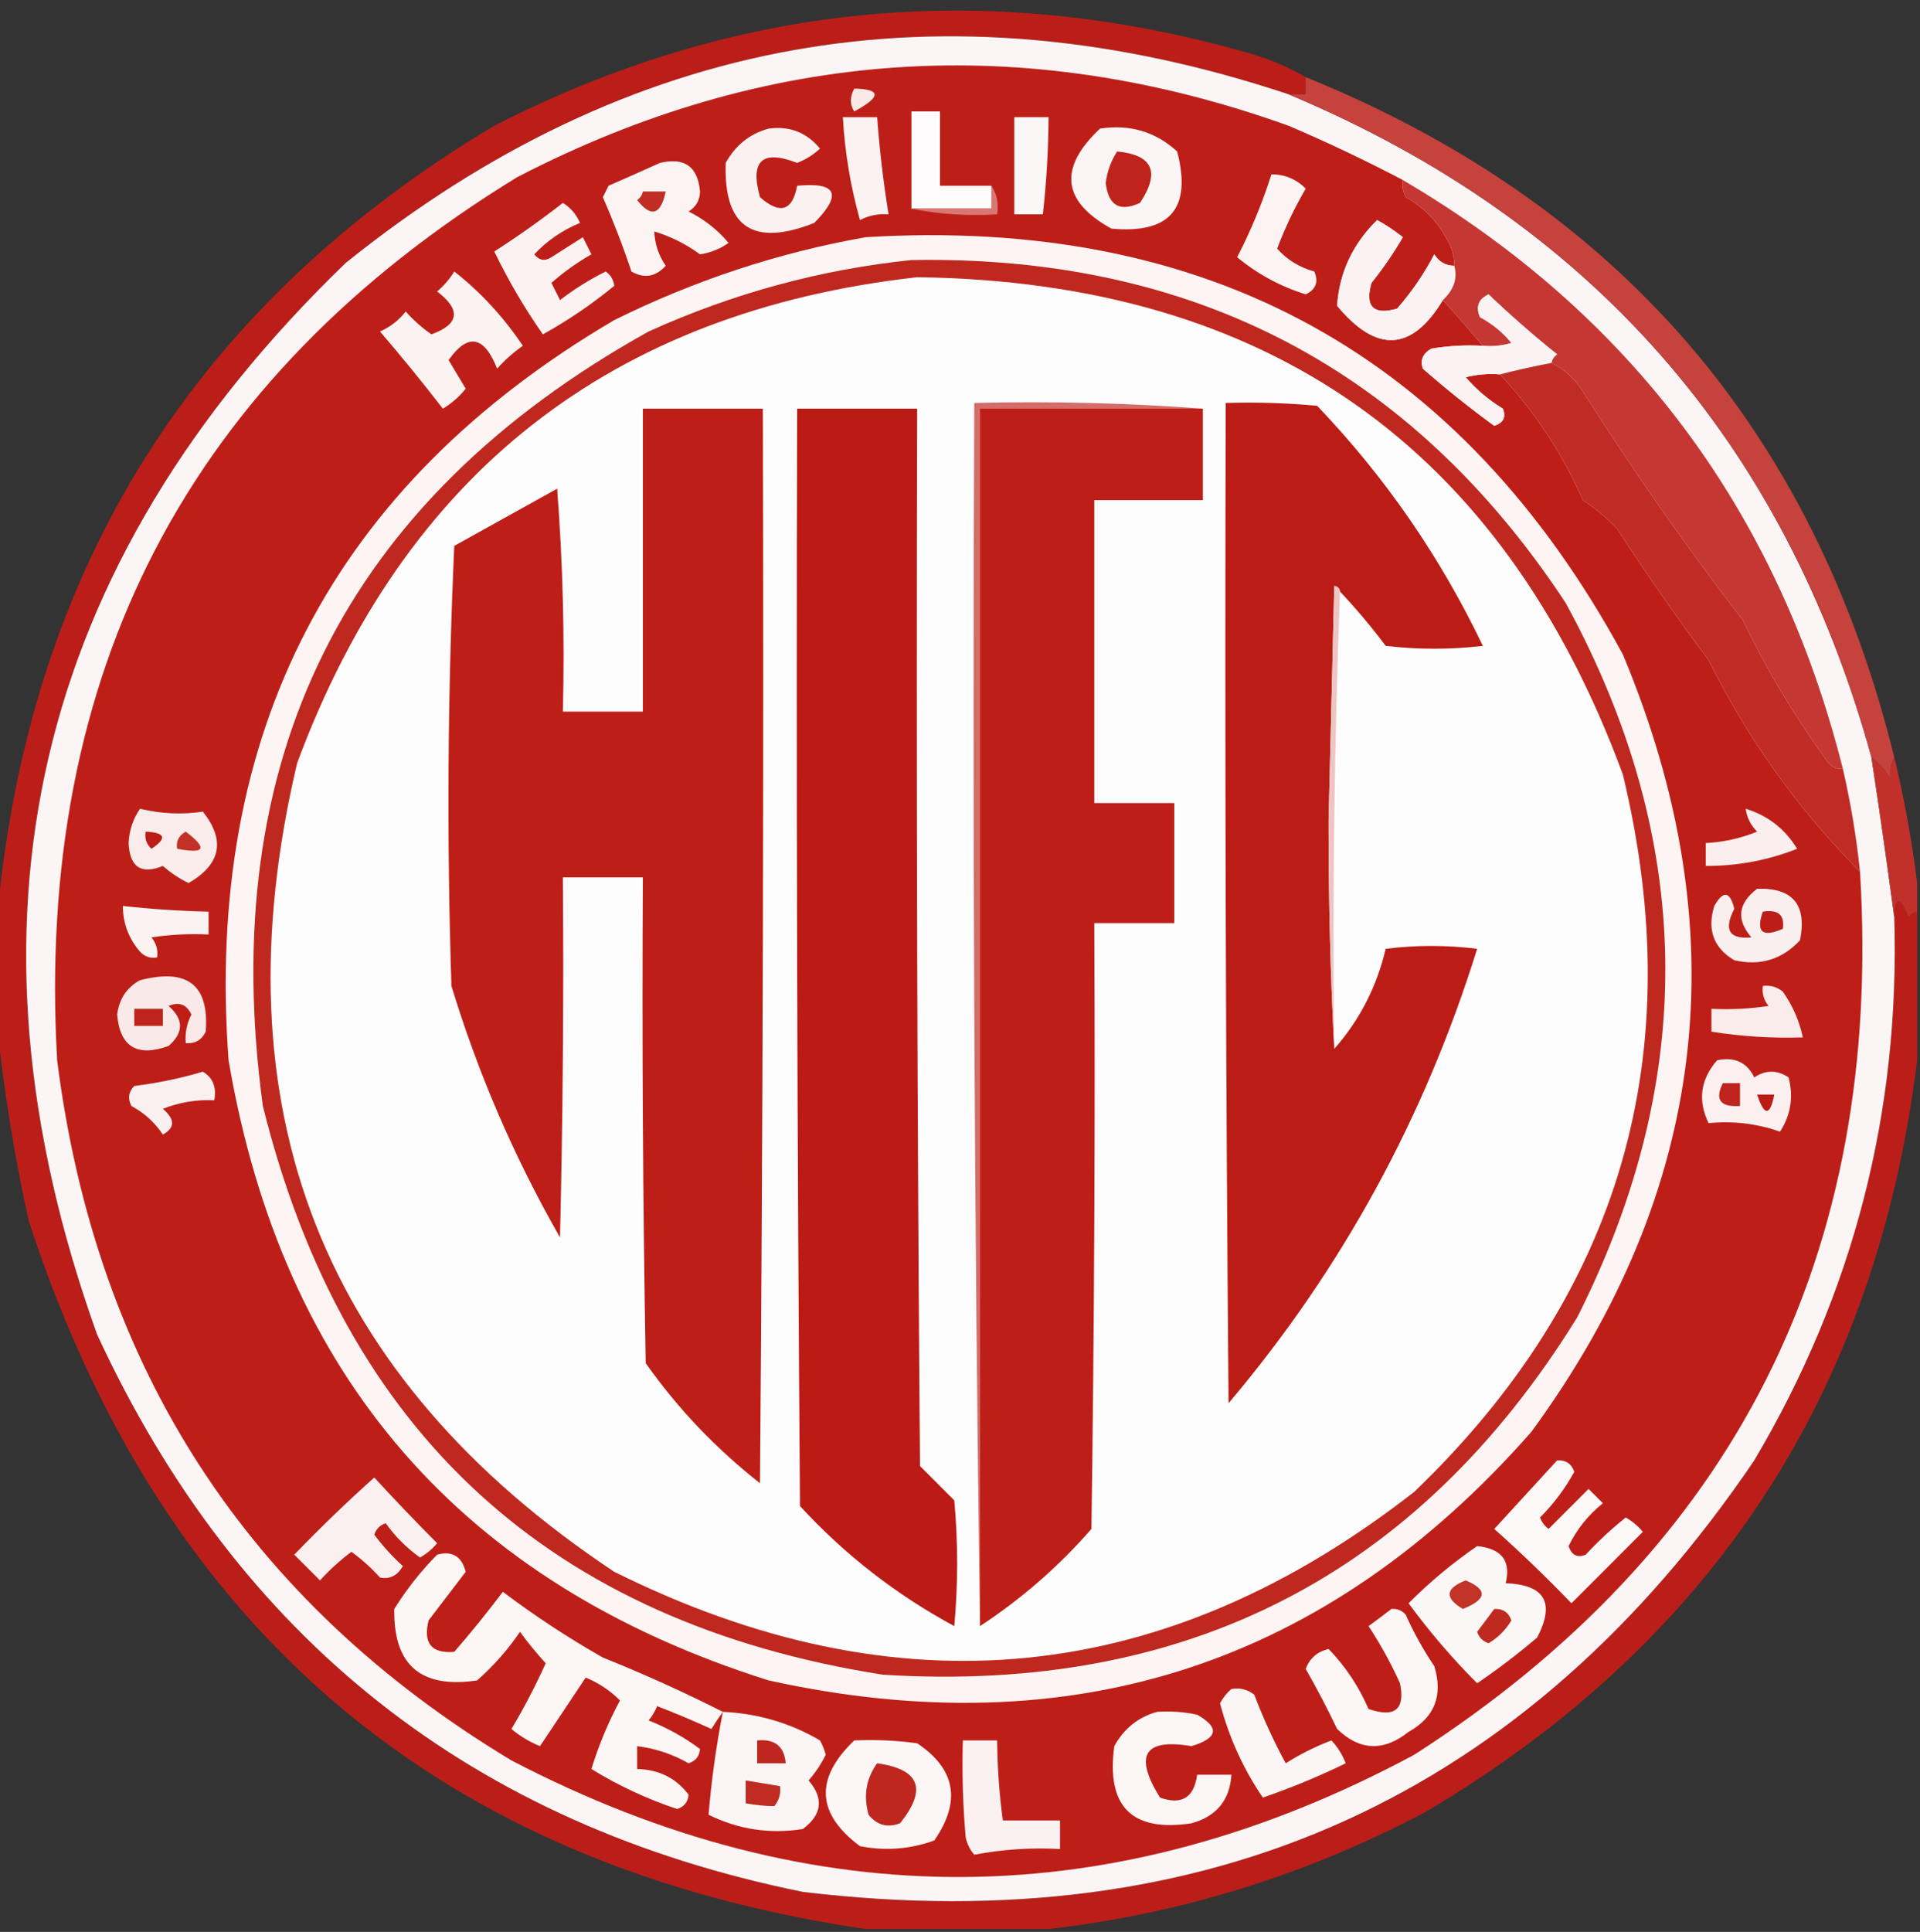<?xml version="1.0" encoding="UTF-8"?>
<!DOCTYPE svg PUBLIC "-//W3C//DTD SVG 1.1//EN" "http://www.w3.org/Graphics/SVG/1.1/DTD/svg11.dtd">
<svg xmlns="http://www.w3.org/2000/svg" version="1.1" width="336px" height="338px" style="shape-rendering:geometricPrecision; text-rendering:geometricPrecision; image-rendering:optimizeQuality; fill-rule:evenodd; clip-rule:evenodd" xmlns:xlink="http://www.w3.org/1999/xlink">
<rect width="100%" height="100%" fill="#333333" stroke="none"/>
<g><path style="opacity:0.986" fill="#bc1e18" d="M 228.5,13.5 C 228.5,14.5 228.5,15.5 228.5,16.5C 227.5,16.5 226.5,16.5 225.5,16.5C 164.98,-3.637 109.98,6.196 60.5,46C 5.641,98.948 -8.859,161.448 17,233.5C 41.646,286.802 82.813,319.302 140.5,331C 211.569,339.54 267.069,314.373 307,255.5C 324.354,226.241 332.52,194.575 331.5,160.5C 331.66,156.764 332.493,156.764 334,160.5C 334.383,159.944 334.883,159.611 335.5,159.5C 335.5,168.167 335.5,176.833 335.5,185.5C 328.383,243.446 299.717,287.279 249.5,317C 228.681,327.997 206.681,334.831 183.5,337.5C 172.833,337.5 162.167,337.5 151.5,337.5C 77.109,326.53 28.276,285.197 5,213.5C 2.5,202.126 0.667,190.793 -0.5,179.5C -0.5,173.167 -0.5,166.833 -0.5,160.5C 5.029,99.493 34.029,53.327 86.5,22C 128.376,0.572 172.043,-3.762 217.5,9C 221.468,10.038 225.135,11.538 228.5,13.5 Z"/></g>
<g><path style="opacity:1" fill="#fcf5f5" d="M 225.5,16.5 C 278.296,38.63 312.296,77.296 327.5,132.5C 328.946,141.956 330.279,151.289 331.5,160.5C 332.52,194.575 324.354,226.241 307,255.5C 267.069,314.373 211.569,339.54 140.5,331C 82.813,319.302 41.646,286.802 17,233.5C -8.859,161.448 5.641,98.948 60.5,46C 109.98,6.196 164.98,-3.637 225.5,16.5 Z"/></g>
<g><path style="opacity:1" fill="#bd1f18" d="M 245.5,31.5 C 245.351,32.552 245.517,33.552 246,34.5C 249,36.167 251.333,38.5 253,41.5C 254.009,43.025 254.509,44.692 254.5,46.5C 252.983,46.489 251.816,45.823 251,44.5C 249.204,47.927 247.037,51.094 244.5,54C 240.333,55.167 238.833,53.667 240,49.5C 242.029,46.971 243.862,44.304 245.5,41.5C 244.086,40.376 242.586,39.376 241,38.5C 236.704,42.734 234.371,47.734 234,53.5C 240.898,61.822 247.065,61.489 252.5,52.5C 254.906,55.166 257.239,57.832 259.5,60.5C 256.482,60.335 253.482,60.502 250.5,61C 248.993,61.837 248.493,63.004 249,64.5C 253.022,68.023 257.189,71.357 261.5,74.5C 263.101,73.965 263.601,72.965 263,71.5C 260.555,70.023 258.388,68.19 256.5,66C 258.473,65.504 260.473,65.338 262.5,65.5C 268.58,71.989 273.414,79.323 277,87.5C 279.185,88.928 281.185,90.595 283,92.5C 288.087,100.341 293.42,108.008 299,115.5C 305.907,129.354 314.74,141.687 325.5,152.5C 329.599,219.47 303.599,270.97 247.5,307C 194.998,335.192 142.332,335.526 89.5,308C 43.316,280.176 16.816,239.342 10,185.5C 6.139,117.713 32.973,66.213 90.5,31C 134.154,8.386 179.154,5.386 225.5,22C 232.314,24.908 238.981,28.074 245.5,31.5 Z"/></g>
<g><path style="opacity:1" fill="#f9eae8" d="M 149.5,15.5 C 154.238,15.602 154.238,16.935 149.5,19.5C 148.708,18.3 148.708,16.967 149.5,15.5 Z"/></g>
<g><path style="opacity:1" fill="#fbf2f2" d="M 147.5,20.5 C 149.5,20.5 151.5,20.5 153.5,20.5C 153.921,26.202 154.588,31.869 155.5,37.5C 153.738,37.357 152.071,37.691 150.5,38.5C 148.845,32.633 147.845,26.633 147.5,20.5 Z"/></g>
<g><path style="opacity:1" fill="#fdfbfb" d="M 173.5,32.5 C 173.5,33.833 173.5,35.167 173.5,36.5C 168.833,36.5 164.167,36.5 159.5,36.5C 159.5,30.833 159.5,25.167 159.5,19.5C 161.167,19.5 162.833,19.5 164.5,19.5C 164.5,23.833 164.5,28.167 164.5,32.5C 167.5,32.5 170.5,32.5 173.5,32.5 Z"/></g>
<g><path style="opacity:1" fill="#fcf7f7" d="M 177.5,20.5 C 179.5,20.5 181.5,20.5 183.5,20.5C 183.468,26.189 183.134,31.855 182.5,37.5C 180.833,37.5 179.167,37.5 177.5,37.5C 177.5,31.833 177.5,26.167 177.5,20.5 Z"/></g>
<g><path style="opacity:1" fill="#fcf5f5" d="M 192.5,22.5 C 197.715,21.702 202.215,23.036 206,26.5C 208.605,36.45 204.771,40.95 194.5,40C 185.853,35.231 185.186,29.398 192.5,22.5 Z"/></g>
<g><path style="opacity:1" fill="#fbf1f1" d="M 134.5,22.5 C 138.164,22 141.164,23.167 143.5,26C 142.335,27.084 141.002,27.917 139.5,28.5C 133.38,26.119 131.213,28.119 133,34.5C 136.51,37.586 138.677,36.919 139.5,32.5C 146.437,31.826 147.437,33.993 142.5,39C 131.781,43.242 126.614,39.742 127,28.5C 128.707,25.41 131.207,23.41 134.5,22.5 Z"/></g>
<g><path style="opacity:1" fill="#be241c" d="M 195.5,26.5 C 201.749,27.099 203.082,30.099 199.5,35.5C 195.951,37.131 193.951,35.964 193.5,32C 193.758,29.991 194.425,28.157 195.5,26.5 Z"/></g>
<g><path style="opacity:1" fill="#fbf4f3" d="M 115.5,28.5 C 119.789,27.483 122.122,29.15 122.5,33.5C 122.471,35.029 121.804,36.196 120.5,37C 123.236,38.362 125.569,40.196 127.5,42.5C 125.997,43.557 124.33,44.224 122.5,44.5C 120.041,42.697 117.374,41.364 114.5,40.5C 114.586,42.677 115.253,44.677 116.5,46.5C 114.724,48.447 112.724,48.78 110.5,47.5C 109.028,43.083 107.361,38.749 105.5,34.5C 105.833,33.833 106.167,33.167 106.5,32.5C 109.601,31.143 112.601,29.81 115.5,28.5 Z"/></g>
<g><path style="opacity:1" fill="#fbf4f3" d="M 222.5,30.5 C 224.842,30.504 226.842,31.337 228.5,33C 226.548,36.354 224.881,39.854 223.5,43.5C 225.245,45.459 227.411,46.792 230,47.5C 230.783,49.319 230.283,50.652 228.5,51.5C 224.024,50.097 220.024,47.931 216.5,45C 218.927,40.317 220.927,35.483 222.5,30.5 Z"/></g>
<g><path style="opacity:1" fill="#c02d23" d="M 112.5,33.5 C 113.833,33.5 115.167,33.5 116.5,33.5C 115.622,37.625 113.955,38.125 111.5,35C 112.056,34.617 112.389,34.117 112.5,33.5 Z"/></g>
<g><path style="opacity:1" fill="#fbf2f1" d="M 98.5,35.5 C 99.837,36.315 100.837,37.481 101.5,39C 98.397,40.281 95.731,42.114 93.5,44.5C 94.365,45.583 95.365,45.749 96.5,45C 98.333,43.833 100.167,42.667 102,41.5C 102.5,42.5 103,43.5 103.5,44.5C 100.991,45.921 98.657,47.588 96.5,49.5C 97,50.5 97.5,51.5 98,52.5C 100.498,50.583 103.165,48.916 106,47.5C 106.87,48.108 107.37,48.941 107.5,50C 103.623,53.194 99.456,56.027 95,58.5C 91.782,53.897 88.948,49.064 86.5,44C 90.662,41.33 94.662,38.496 98.5,35.5 Z"/></g>
<g><path style="opacity:1" fill="#d87874" d="M 173.5,32.5 C 174.451,33.919 174.784,35.585 174.5,37.5C 169.305,37.821 164.305,37.487 159.5,36.5C 164.167,36.5 168.833,36.5 173.5,36.5C 173.5,35.167 173.5,33.833 173.5,32.5 Z"/></g>
<g><path style="opacity:1" fill="#fbf3f3" d="M 254.5,46.5 C 255.108,48.684 254.441,50.684 252.5,52.5C 247.065,61.489 240.898,61.822 234,53.5C 234.371,47.734 236.704,42.734 241,38.5C 242.586,39.376 244.086,40.376 245.5,41.5C 243.862,44.304 242.029,46.971 240,49.5C 238.833,53.667 240.333,55.167 244.5,54C 247.037,51.094 249.204,47.927 251,44.5C 251.816,45.823 252.983,46.489 254.5,46.5 Z"/></g>
<g><path style="opacity:1" fill="#fcf5f4" d="M 151.5,41.5 C 211.422,37.866 255.588,62.199 284,114.5C 304.251,162.909 298.918,208.242 268,250.5C 232.202,291.209 187.702,305.709 134.5,294C 80.929,277.094 49.429,240.927 40,185.5C 35.776,128.106 58.276,84.939 107.5,56C 121.584,49.027 136.251,44.194 151.5,41.5 Z"/></g>
<g><path style="opacity:1" fill="#c43732" d="M 245.5,31.5 C 285.441,55 311.107,89.334 322.5,134.5C 321.504,134.586 320.671,134.252 320,133.5C 314.214,125.588 309.214,117.255 305,108.5C 295.328,95.978 285.995,82.645 277,68.5C 275.574,66.234 273.74,64.568 271.5,63.5C 271.611,62.883 271.944,62.383 272.5,62C 268.352,58.686 264.352,55.186 260.5,51.5C 258.717,52.348 258.217,53.681 259,55.5C 261.124,56.622 262.957,58.122 264.5,60C 262.866,60.493 261.199,60.66 259.5,60.5C 257.239,57.832 254.906,55.166 252.5,52.5C 254.441,50.684 255.108,48.684 254.5,46.5C 254.509,44.692 254.009,43.025 253,41.5C 251.333,38.5 249,36.167 246,34.5C 245.517,33.552 245.351,32.552 245.5,31.5 Z"/></g>
<g><path style="opacity:0.989" fill="#c8433e" d="M 228.5,13.5 C 283.064,35.612 317.397,75.279 331.5,132.5C 330.836,133.648 330.669,134.981 331,136.5C 330.051,134.907 328.885,133.574 327.5,132.5C 312.296,77.296 278.296,38.63 225.5,16.5C 226.5,16.5 227.5,16.5 228.5,16.5C 228.5,15.5 228.5,14.5 228.5,13.5 Z"/></g>
<g><path style="opacity:1" fill="#fbf3f2" d="M 79.5,47.5 C 84.107,51.114 88.107,55.447 91.5,60.5C 89.851,61.648 88.351,62.981 87,64.5C 84.715,58.726 81.882,58.226 78.5,63C 79.5,64.667 80.5,66.333 81.5,68C 80.387,69.394 79.053,70.561 77.5,71.5C 73.953,66.908 70.286,62.408 66.5,58C 68.286,57.215 69.786,56.049 71,54.5C 72.351,56.019 73.851,57.352 75.5,58.5C 80.383,56.715 80.716,54.215 76.5,51C 77.71,49.961 78.71,48.794 79.5,47.5 Z"/></g>
<g><path style="opacity:1" fill="#bf281f" d="M 159.5,45.5 C 208.913,44.618 247.08,64.618 274,105.5C 296.555,146.826 297.222,188.492 276,230.5C 248.162,275.505 207.662,296.338 154.5,293C 96.355,283.857 60.189,250.691 46,193.5C 37.759,132.815 60.259,87.648 113.5,58C 128.279,51.308 143.612,47.141 159.5,45.5 Z"/></g>
<g><path style="opacity:1" fill="#fefdfd" d="M 160.5,48.5 C 221.761,49.297 262.928,78.297 284,135.5C 295.808,184.454 283.641,226.288 247.5,261C 203.882,295.042 157.216,299.709 107.5,275C 56.254,240.963 37.754,193.796 52,133.5C 70.815,82.835 106.982,54.502 160.5,48.5 Z"/></g>
<g><path style="opacity:1" fill="#fbf3f3" d="M 271.5,63.5 C 268.39,64.088 265.39,64.755 262.5,65.5C 260.473,65.338 258.473,65.504 256.5,66C 258.388,68.19 260.555,70.023 263,71.5C 263.601,72.965 263.101,73.965 261.5,74.5C 257.189,71.357 253.022,68.023 249,64.5C 248.493,63.004 248.993,61.837 250.5,61C 253.482,60.502 256.482,60.335 259.5,60.5C 261.199,60.66 262.866,60.493 264.5,60C 262.957,58.122 261.124,56.622 259,55.5C 258.217,53.681 258.717,52.348 260.5,51.5C 264.352,55.186 268.352,58.686 272.5,62C 271.944,62.383 271.611,62.883 271.5,63.5 Z"/></g>
<g><path style="opacity:1" fill="#c12b26" d="M 271.5,63.5 C 273.74,64.568 275.574,66.234 277,68.5C 285.995,82.645 295.328,95.978 305,108.5C 309.214,117.255 314.214,125.588 320,133.5C 320.671,134.252 321.504,134.586 322.5,134.5C 323.871,140.428 324.871,146.428 325.5,152.5C 314.74,141.687 305.907,129.354 299,115.5C 293.42,108.008 288.087,100.341 283,92.5C 281.185,90.595 279.185,88.928 277,87.5C 273.414,79.323 268.58,71.989 262.5,65.5C 265.39,64.755 268.39,64.088 271.5,63.5 Z"/></g>
<g><path style="opacity:1" fill="#bd1f18" d="M 112.5,71.5 C 119.5,71.5 126.5,71.5 133.5,71.5C 133.667,134.168 133.5,196.834 133,259.5C 125.294,253.461 118.627,246.461 113,238.5C 112.5,210.169 112.333,181.835 112.5,153.5C 107.833,153.5 103.167,153.5 98.5,153.5C 98.667,174.503 98.5,195.503 98,216.5C 90.009,202.522 83.676,187.855 79,172.5C 78.167,146.827 78.334,121.16 79.5,95.5C 85.5,92.167 91.5,88.833 97.5,85.5C 98.499,98.483 98.832,111.483 98.5,124.5C 103.167,124.5 107.833,124.5 112.5,124.5C 112.5,106.833 112.5,89.167 112.5,71.5 Z"/></g>
<g><path style="opacity:1" fill="#bc1a15" d="M 139.5,71.5 C 146.5,71.5 153.5,71.5 160.5,71.5C 160.333,133.168 160.5,194.834 161,256.5C 163,258.5 165,260.5 167,262.5C 167.667,269.833 167.667,277.167 167,284.5C 156.856,279.028 147.856,272.028 140,263.5C 139.5,199.501 139.333,135.501 139.5,71.5 Z"/></g>
<g><path style="opacity:1" fill="#bd1f18" d="M 210.5,71.5 C 210.5,76.833 210.5,82.167 210.5,87.5C 204.167,87.5 197.833,87.5 191.5,87.5C 191.5,105.167 191.5,122.833 191.5,140.5C 196.167,140.5 200.833,140.5 205.5,140.5C 205.5,147.5 205.5,154.5 205.5,161.5C 200.833,161.5 196.167,161.5 191.5,161.5C 191.667,196.835 191.5,232.168 191,267.5C 185.271,274.064 178.771,279.73 171.5,284.5C 171.5,213.5 171.5,142.5 171.5,71.5C 184.5,71.5 197.5,71.5 210.5,71.5 Z"/></g>
<g><path style="opacity:1" fill="#bc1c16" d="M 234.5,103.5 C 234.44,102.957 234.107,102.624 233.5,102.5C 233.167,116.167 232.833,129.833 232.5,143.5C 232.491,157.574 232.825,170.907 233.5,183.5C 237.925,178.486 240.925,172.653 242.5,166C 247.833,165.333 253.167,165.333 258.5,166C 249.307,195.564 234.807,222.064 215,245.5C 214.5,187.168 214.333,128.834 214.5,70.5C 219.844,70.334 225.177,70.501 230.5,71C 242.387,83.433 252.054,97.433 259.5,113C 253.833,113.667 248.167,113.667 242.5,113C 239.998,109.667 237.332,106.501 234.5,103.5 Z"/></g>
<g><path style="opacity:1" fill="#eec5c3" d="M 234.5,103.5 C 233.502,129.995 233.169,156.661 233.5,183.5C 232.825,170.907 232.491,157.574 232.5,143.5C 232.833,129.833 233.167,116.167 233.5,102.5C 234.107,102.624 234.44,102.957 234.5,103.5 Z"/></g>
<g><path style="opacity:1" fill="#d46c69" d="M 210.5,71.5 C 197.5,71.5 184.5,71.5 171.5,71.5C 171.5,142.5 171.5,213.5 171.5,284.5C 170.501,213.335 170.167,142.002 170.5,70.5C 184.01,70.171 197.344,70.504 210.5,71.5 Z"/></g>
<g><path style="opacity:1" fill="#faeceb" d="M 24.5,141.5 C 28.208,142.387 31.875,142.554 35.5,142C 39.496,147.036 38.662,151.203 33,154.5C 31.375,153.711 29.875,152.711 28.5,151.5C 24.705,153.054 22.705,151.721 22.5,147.5C 22.611,145.286 23.278,143.286 24.5,141.5 Z"/></g>
<g><path style="opacity:1" fill="#faefee" d="M 305.5,141.5 C 309.338,142.662 312.338,144.995 314.5,148.5C 309.368,150.526 304.035,151.526 298.5,151.5C 298.5,150.167 298.5,148.833 298.5,147.5C 301.609,147.345 304.609,146.678 307.5,145.5C 306.37,144.378 305.703,143.044 305.5,141.5 Z"/></g>
<g><path style="opacity:1" fill="#bc1d17" d="M 25.5,145.5 C 28.957,145.667 29.29,146.667 26.5,148.5C 25.614,147.675 25.281,146.675 25.5,145.5 Z"/></g>
<g><path style="opacity:1" fill="#c23226" d="M 32.5,145.5 C 36.402,148.442 35.902,149.442 31,148.5C 30.761,147.212 31.261,146.212 32.5,145.5 Z"/></g>
<g><path style="opacity:0.991" fill="#c3312c" d="M 327.5,132.5 C 328.885,133.574 330.051,134.907 331,136.5C 330.669,134.981 330.836,133.648 331.5,132.5C 333.28,139.856 334.613,147.19 335.5,154.5C 335.5,156.167 335.5,157.833 335.5,159.5C 334.883,159.611 334.383,159.944 334,160.5C 332.493,156.764 331.66,156.764 331.5,160.5C 330.279,151.289 328.946,141.956 327.5,132.5 Z"/></g>
<g><path style="opacity:1" fill="#faefef" d="M 307.5,155.5 C 313.74,155.294 316.24,158.294 315,164.5C 311.867,167.877 308.034,169.044 303.5,168C 299.876,165.839 298.709,162.672 300,158.5C 301.58,155.746 302.746,155.912 303.5,159C 301.599,162.701 302.599,164.367 306.5,164C 303.815,160.883 304.148,158.05 307.5,155.5 Z"/></g>
<g><path style="opacity:1" fill="#fbf2f2" d="M 21.5,158.5 C 26.482,159.053 31.482,159.387 36.5,159.5C 36.5,160.833 36.5,162.167 36.5,163.5C 33.15,163.335 29.817,163.502 26.5,164C 27.337,165.011 27.67,166.178 27.5,167.5C 26.325,167.719 25.325,167.386 24.5,166.5C 22.506,164.184 21.506,161.518 21.5,158.5 Z"/></g>
<g><path style="opacity:1" fill="#bc1e17" d="M 308.5,159.5 C 311.166,159.066 312.333,160.066 312,162.5C 308.403,164.066 307.237,163.066 308.5,159.5 Z"/></g>
<g><path style="opacity:1" fill="#f9e9e8" d="M 24.5,171.5 C 32.81,169.337 36.644,172.337 36,180.5C 35.29,181.973 34.124,182.64 32.5,182.5C 32.357,180.738 32.691,179.071 33.5,177.5C 32.652,175.717 31.319,175.217 29.5,176C 32.167,178.333 32.167,180.667 29.5,183C 23.989,184.984 20.989,183.151 20.5,177.5C 20.866,174.744 22.2,172.744 24.5,171.5 Z"/></g>
<g><path style="opacity:1" fill="#faeceb" d="M 308.5,172.5 C 309.822,172.33 310.989,172.663 312,173.5C 313.715,175.935 314.882,178.602 315.5,181.5C 310.12,181.676 304.787,181.342 299.5,180.5C 299.5,179.167 299.5,177.833 299.5,176.5C 302.85,176.665 306.183,176.498 309.5,176C 308.663,174.989 308.33,173.822 308.5,172.5 Z"/></g>
<g><path style="opacity:1" fill="#be241d" d="M 23.5,176.5 C 25.167,176.5 26.833,176.5 28.5,176.5C 28.5,177.5 28.5,178.5 28.5,179.5C 26.833,179.5 25.167,179.5 23.5,179.5C 23.5,178.5 23.5,177.5 23.5,176.5 Z"/></g>
<g><path style="opacity:1" fill="#fbf0ef" d="M 300.5,185.5 C 303.547,184.855 305.713,185.855 307,188.5C 309,187.167 311,187.167 313,188.5C 313.893,191.916 313.393,195.083 311.5,198C 307.476,196.576 303.309,196.076 299,196.5C 297.076,192.523 297.576,188.856 300.5,185.5 Z"/></g>
<g><path style="opacity:1" fill="#faf0f0" d="M 35.5,187.5 C 37.256,188.552 37.923,190.219 37.5,192.5C 34.393,192.351 31.393,192.851 28.5,194C 30.645,195.818 30.645,197.318 28.5,198.5C 27.103,196.394 25.27,194.727 23,193.5C 22.316,192.216 22.483,191.049 23.5,190C 27.699,189.472 31.699,188.639 35.5,187.5 Z"/></g>
<g><path style="opacity:1" fill="#be251e" d="M 301.5,189.5 C 302.5,189.5 303.5,189.5 304.5,189.5C 304.5,190.833 304.5,192.167 304.5,193.5C 301.046,193.733 300.046,192.4 301.5,189.5 Z"/></g>
<g><path style="opacity:1" fill="#bc1a15" d="M 307.5,191.5 C 308.5,191.5 309.5,191.5 310.5,191.5C 309.754,195.31 308.754,195.31 307.5,191.5 Z"/></g>
<g><path style="opacity:1" fill="#fcf8f8" d="M 272.5,255.5 C 273.995,255.415 274.995,256.081 275.5,257.5C 273.885,260.45 271.885,263.116 269.5,265.5C 269.808,266.308 270.308,266.975 271,267.5C 273.333,265.167 275.667,262.833 278,260.5C 278.833,261.333 279.667,262.167 280.5,263C 277.93,265.067 275.93,267.567 274.5,270.5C 275.035,272.101 276.035,272.601 277.5,272C 279.683,269.65 282.016,267.483 284.5,265.5C 285.646,266.145 286.646,266.978 287.5,268C 283.333,272.167 279.167,276.333 275,280.5C 270.625,275.957 266.125,271.624 261.5,267.5C 265.189,263.48 268.855,259.48 272.5,255.5 Z"/></g>
<g><path style="opacity:1" fill="#fbf0f0" d="M 65.5,258.5 C 69.035,262.355 72.702,266.188 76.5,270C 75.646,271.022 74.646,271.855 73.5,272.5C 71.139,270.806 69.139,268.806 67.5,266.5C 66.5,266.833 65.833,267.5 65.5,268.5C 66.982,270.483 68.649,272.316 70.5,274C 69.534,275.678 68.201,276.345 66.5,276C 64.983,274.315 63.316,272.815 61.5,271.5C 59.517,272.982 57.684,274.649 56,276.5C 54.5,275 53,273.5 51.5,272C 56.062,267.269 60.729,262.769 65.5,258.5 Z"/></g>
<g><path style="opacity:1" fill="#fcf6f5" d="M 126.5,299.5 C 125.842,300.398 125.176,301.398 124.5,302.5C 121.357,301.065 118.19,299.732 115,298.5C 114.626,299.416 114.126,300.25 113.5,301C 116.787,302.304 119.787,303.97 122.5,306C 122.387,307.28 121.72,308.113 120.5,308.5C 117.686,306.895 114.686,305.895 111.5,305.5C 111.5,306.833 111.5,308.167 111.5,309.5C 115.325,309.594 118.325,311.094 120.5,314C 120.387,315.28 119.72,316.113 118.5,316.5C 113.21,314.739 108.21,312.406 103.5,309.5C 104.776,305.338 106.443,301.338 108.5,297.5C 106.772,295.774 104.772,294.441 102.5,293.5C 99.847,297.463 97.18,301.463 94.5,305.5C 92.668,304.752 91.001,303.752 89.5,302.5C 91.719,298.781 93.719,294.948 95.5,291C 93.921,289.277 92.421,287.444 91,285.5C 88.872,288.63 86.372,291.463 83.5,294C 73.65,295.477 68.817,291.31 69,281.5C 71.139,278.061 73.639,274.894 76.5,272C 79.125,271.277 80.792,272.277 81.5,275C 79.347,277.822 77.181,280.656 75,283.5C 74.013,287.506 75.513,289.339 79.5,289C 82.453,285.592 85.287,282.092 88,278.5C 93.577,282.706 99.41,286.54 105.5,290C 112.728,292.899 119.728,296.065 126.5,299.5 Z"/></g>
<g><path style="opacity:1" fill="#fcf7f7" d="M 258.5,270.5 C 262.791,270.93 264.458,273.097 263.5,277C 270.351,277.247 272.185,280.413 269,286.5C 265.642,289.358 262.142,292.025 258.5,294.5C 254.155,290.153 250.155,285.486 246.5,280.5C 250.227,276.767 254.227,273.434 258.5,270.5 Z"/></g>
<g><path style="opacity:1" fill="#c23328" d="M 256.5,276.5 C 260.399,278.134 260.232,279.8 256,281.5C 252.748,279.564 252.915,277.897 256.5,276.5 Z"/></g>
<g><path style="opacity:1" fill="#fcf6f6" d="M 243.5,281.5 C 244.496,281.414 245.329,281.748 246,282.5C 247.413,285.661 249.08,288.661 251,291.5C 252.569,296.625 251.069,300.459 246.5,303C 242.121,306.478 237.954,306.311 234,302.5C 232.287,298.905 230.453,295.405 228.5,292C 229.169,290.153 230.503,288.986 232.5,288.5C 235.44,291.533 237.774,295.033 239.5,299C 244.1,300.583 245.934,299.083 245,294.5C 243.421,291.006 241.587,287.673 239.5,284.5C 240.901,283.479 242.235,282.479 243.5,281.5 Z"/></g>
<g><path style="opacity:1" fill="#bf2a20" d="M 261.5,281.5 C 262.995,281.415 263.995,282.081 264.5,283.5C 263.5,285.167 262.167,286.5 260.5,287.5C 259.5,287.167 258.833,286.5 258.5,285.5C 259.524,284.148 260.524,282.815 261.5,281.5 Z"/></g>
<g><path style="opacity:1" fill="#fcf5f5" d="M 215.5,295.5 C 216.978,295.238 218.311,295.571 219.5,296.5C 221.076,300.65 222.909,304.65 225,308.5C 227.543,306.895 230.209,305.562 233,304.5C 234.084,305.665 234.917,306.998 235.5,308.5C 230.798,310.79 225.964,312.79 221,314.5C 217.589,309.505 215.089,304.005 213.5,298C 214.056,296.989 214.722,296.156 215.5,295.5 Z"/></g>
<g><path style="opacity:1" fill="#fcf5f5" d="M 126.5,299.5 C 132.616,299.777 138.282,301.444 143.5,304.5C 143.931,305.293 144.265,306.127 144.5,307C 143.711,308.626 142.711,310.126 141.5,311.5C 144.197,314.634 143.864,317.467 140.5,320C 134.702,320.913 129.202,320.079 124,317.5C 124.499,311.493 125.332,305.493 126.5,299.5 Z"/></g>
<g><path style="opacity:1" fill="#fcf6f5" d="M 202.5,299.5 C 204.857,299.337 207.19,299.503 209.5,300C 213.486,302.26 213.152,304.094 208.5,305.5C 200.23,304.097 198.396,307.097 203,314.5C 206.795,315.851 208.962,314.518 209.5,310.5C 211.5,310.5 213.5,310.5 215.5,310.5C 215.21,314.961 212.877,317.795 208.5,319C 198.073,320.573 193.573,316.073 195,305.5C 196.707,302.41 199.207,300.41 202.5,299.5 Z"/></g>
<g><path style="opacity:1" fill="#be261f" d="M 132.5,304.5 C 135.588,304.197 137.254,305.53 137.5,308.5C 135.833,308.5 134.167,308.5 132.5,308.5C 132.5,307.167 132.5,305.833 132.5,304.5 Z"/></g>
<g><path style="opacity:1" fill="#fcf6f6" d="M 149.5,304.5 C 153.182,304.335 156.848,304.501 160.5,305C 167.241,309.493 168.241,315.16 163.5,322C 159.289,323.534 154.956,323.867 150.5,323C 142.872,317.322 142.539,311.155 149.5,304.5 Z"/></g>
<g><path style="opacity:1" fill="#fbf1f1" d="M 168.5,304.5 C 170.5,304.5 172.5,304.5 174.5,304.5C 174.54,309.193 174.873,313.859 175.5,318.5C 178.833,318.5 182.167,318.5 185.5,318.5C 185.5,320.167 185.5,321.833 185.5,323.5C 180.435,323.219 175.435,323.552 170.5,324.5C 169.749,323.624 169.249,322.624 169,321.5C 168.501,315.843 168.334,310.176 168.5,304.5 Z"/></g>
<g><path style="opacity:1" fill="#bf261d" d="M 153.5,308.5 C 160.974,309.539 162.307,313.039 157.5,319C 155.299,319.825 153.466,319.325 152,317.5C 151.068,314.177 151.568,311.177 153.5,308.5 Z"/></g>
<g><path style="opacity:1" fill="#c02b22" d="M 130.5,311.5 C 132.5,311.833 134.5,312.167 136.5,312.5C 136.67,313.822 136.337,314.989 135.5,316C 133.893,315.981 132.226,315.815 130.5,315.5C 130.5,314.167 130.5,312.833 130.5,311.5 Z"/></g>
</svg>
